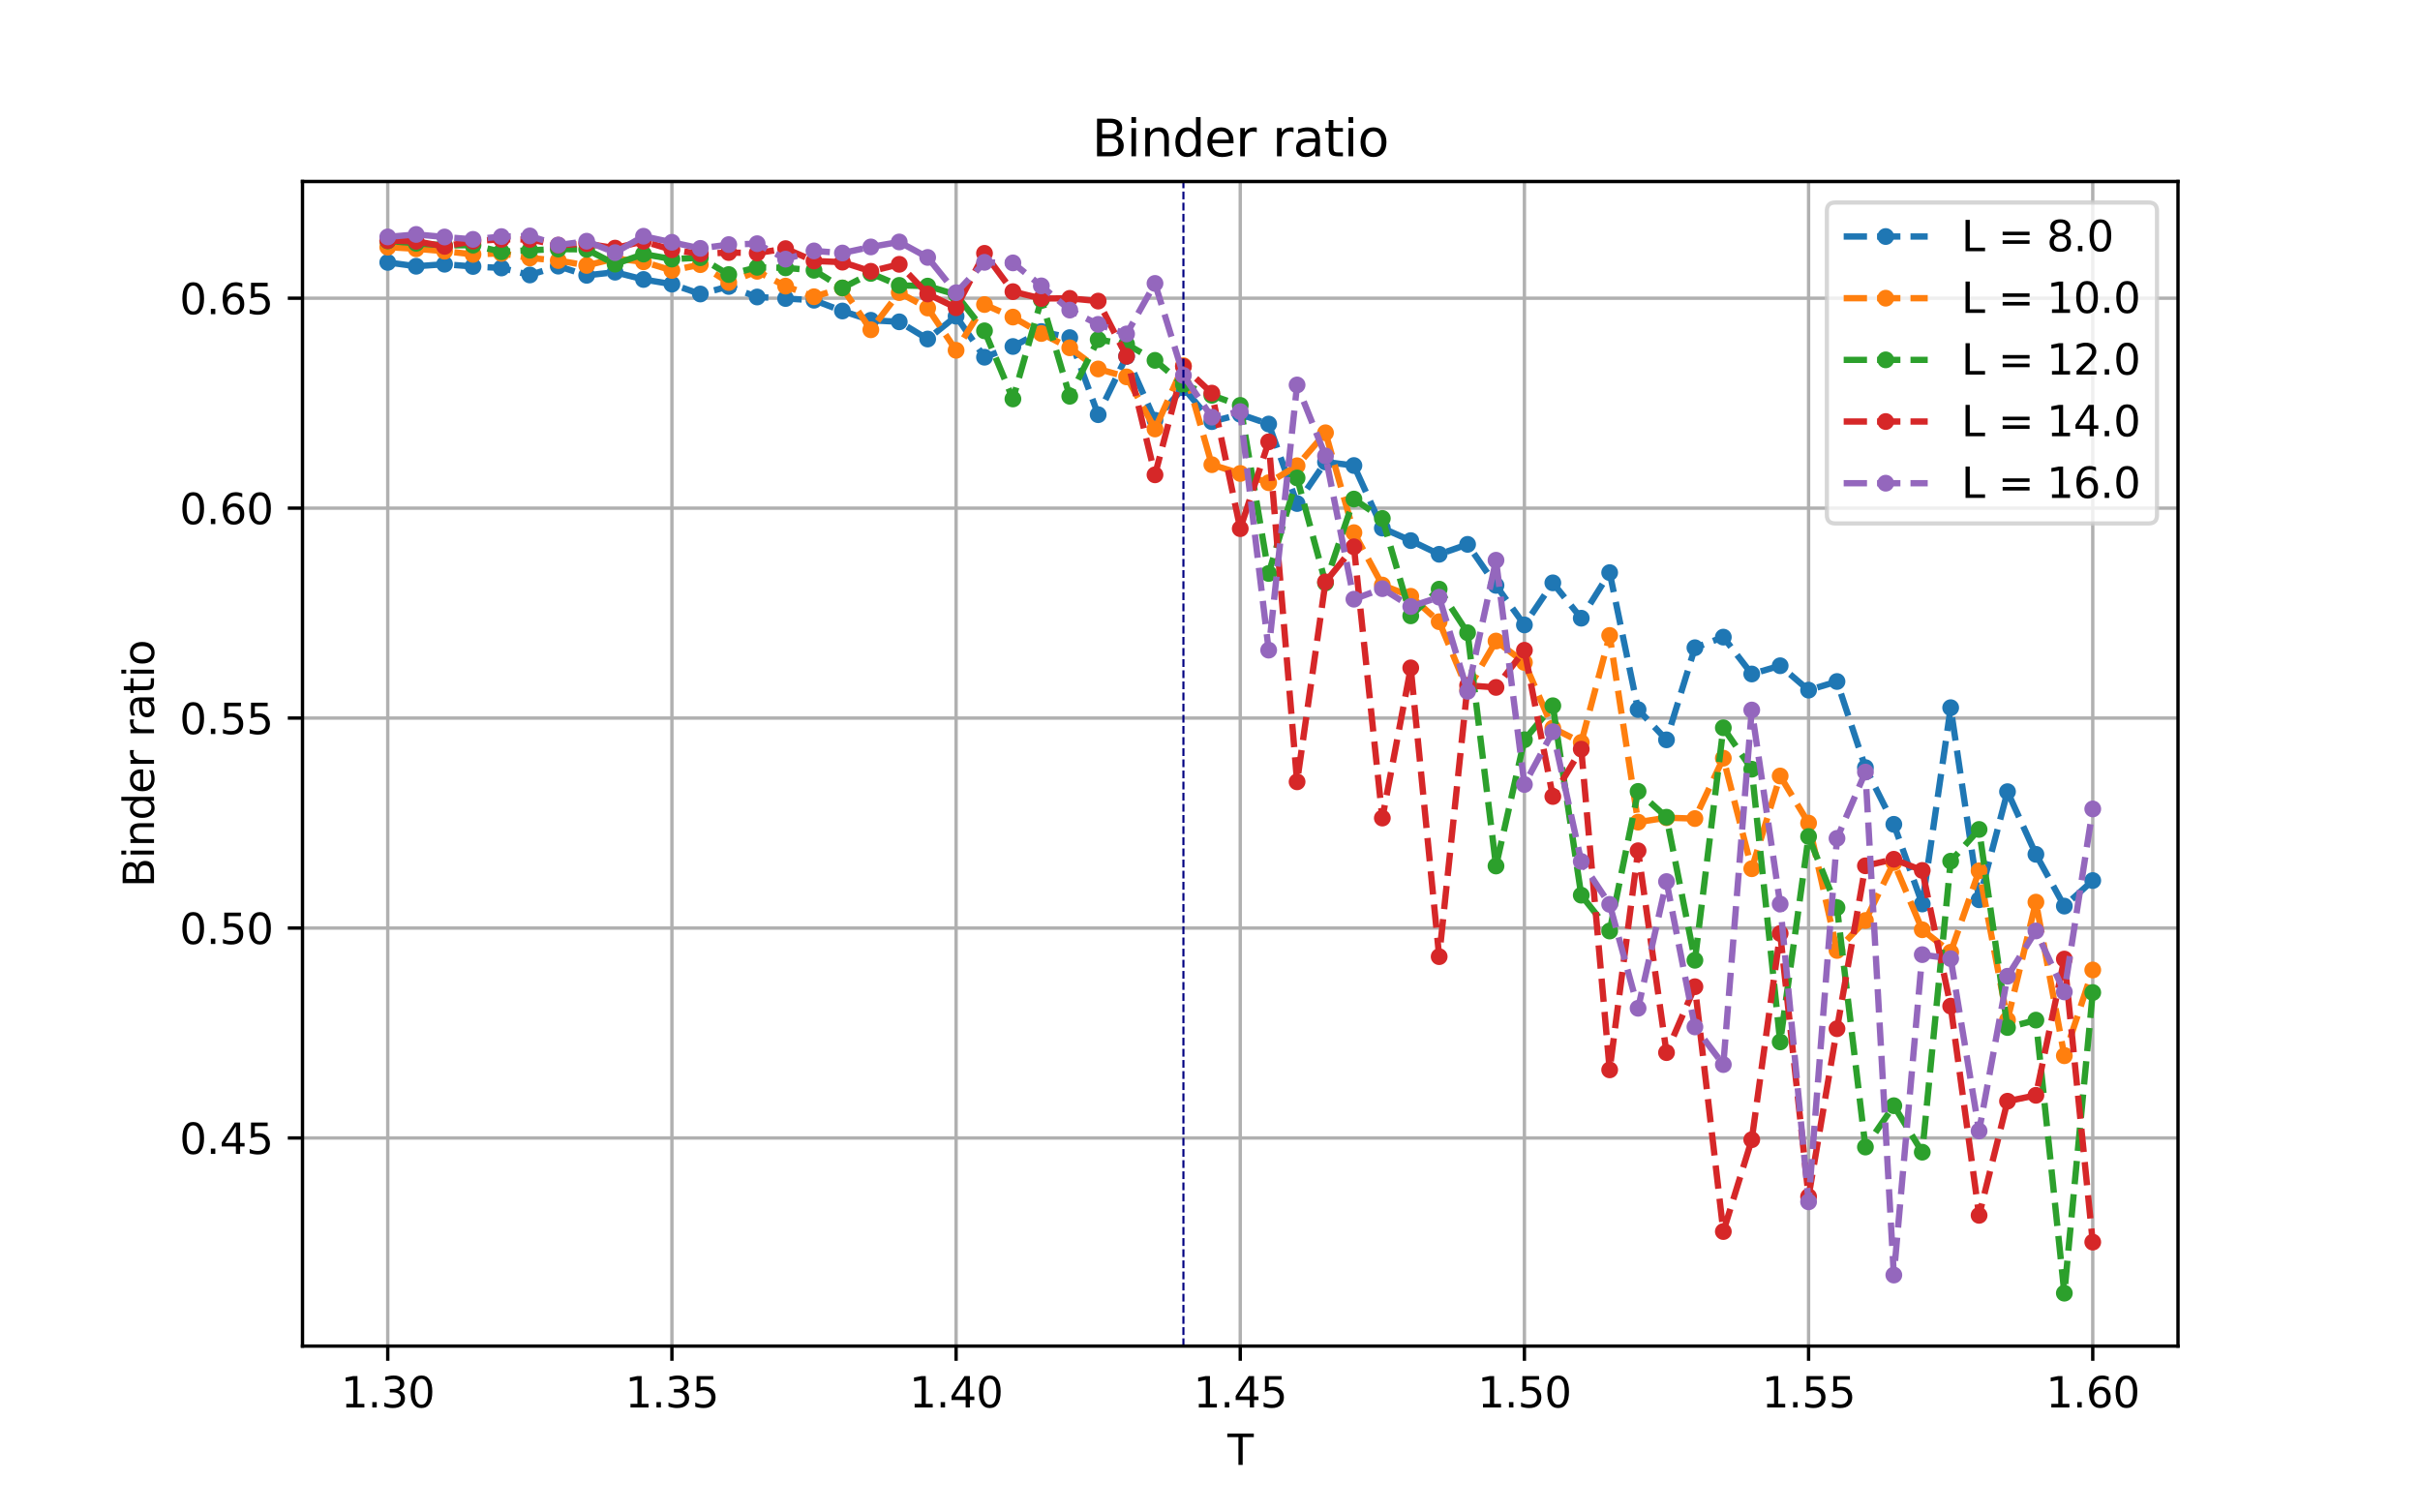 <?xml version="1.0" encoding="utf-8" standalone="no"?>
<!DOCTYPE svg PUBLIC "-//W3C//DTD SVG 1.1//EN"
  "http://www.w3.org/Graphics/SVG/1.1/DTD/svg11.dtd">
<svg height="360pt" version="1.1" viewBox="0 0 576 360" width="576pt" xmlns="http://www.w3.org/2000/svg" xmlns:xlink="http://www.w3.org/1999/xlink">
 <defs>
  <style type="text/css">*{stroke-linecap:butt;stroke-linejoin:round;}</style>
 </defs>
 <g id="figure_1">
  <g id="patch_1">
   <path d="M 0 360 
L 576 360 
L 576 0 
L 0 0 
z
" style="fill:#ffffff;"/>
  </g>
  <g id="axes_1">
   <g id="patch_2">
    <path d="M 72 320.4 
L 518.4 320.4 
L 518.4 43.2 
L 72 43.2 
z
" style="fill:#ffffff;"/>
   </g>
   <g id="matplotlib.axis_1">
    <g id="xtick_1">
     <g id="line2d_1">
      <path clip-path="url(#pfa2537ea62)" d="M 92.291 320.4 
L 92.291 43.2 
" style="fill:none;stroke:#b0b0b0;stroke-linecap:square;stroke-width:0.8;"/>
     </g>
     <g id="line2d_2">
      <defs>
       <path d="M 0 0 
L 0 3.5 
" id="mb01222d335" style="stroke:#000000;stroke-width:0.8;"/>
      </defs>
      <g>
       <use style="stroke:#000000;stroke-width:0.8;" x="92.291" xlink:href="#mb01222d335" y="320.4"/>
      </g>
     </g>
     <g id="text_1">
      <!-- 1.30 -->
      <g transform="translate(81.158 334.998)scale(0.1 -0.1)">
       <defs>
        <path d="M 794 531 
L 1825 531 
L 1825 4091 
L 703 3866 
L 703 4441 
L 1819 4666 
L 2450 4666 
L 2450 531 
L 3481 531 
L 3481 0 
L 794 0 
L 794 531 
z
" id="DejaVuSans-31" transform="scale(0.016)"/>
        <path d="M 684 794 
L 1344 794 
L 1344 0 
L 684 0 
L 684 794 
z
" id="DejaVuSans-2e" transform="scale(0.016)"/>
        <path d="M 2597 2516 
Q 3050 2419 3304 2112 
Q 3559 1806 3559 1356 
Q 3559 666 3084 287 
Q 2609 -91 1734 -91 
Q 1441 -91 1130 -33 
Q 819 25 488 141 
L 488 750 
Q 750 597 1062 519 
Q 1375 441 1716 441 
Q 2309 441 2620 675 
Q 2931 909 2931 1356 
Q 2931 1769 2642 2001 
Q 2353 2234 1838 2234 
L 1294 2234 
L 1294 2753 
L 1863 2753 
Q 2328 2753 2575 2939 
Q 2822 3125 2822 3475 
Q 2822 3834 2567 4026 
Q 2313 4219 1838 4219 
Q 1578 4219 1281 4162 
Q 984 4106 628 3988 
L 628 4550 
Q 988 4650 1302 4700 
Q 1616 4750 1894 4750 
Q 2613 4750 3031 4423 
Q 3450 4097 3450 3541 
Q 3450 3153 3228 2886 
Q 3006 2619 2597 2516 
z
" id="DejaVuSans-33" transform="scale(0.016)"/>
        <path d="M 2034 4250 
Q 1547 4250 1301 3770 
Q 1056 3291 1056 2328 
Q 1056 1369 1301 889 
Q 1547 409 2034 409 
Q 2525 409 2770 889 
Q 3016 1369 3016 2328 
Q 3016 3291 2770 3770 
Q 2525 4250 2034 4250 
z
M 2034 4750 
Q 2819 4750 3233 4129 
Q 3647 3509 3647 2328 
Q 3647 1150 3233 529 
Q 2819 -91 2034 -91 
Q 1250 -91 836 529 
Q 422 1150 422 2328 
Q 422 3509 836 4129 
Q 1250 4750 2034 4750 
z
" id="DejaVuSans-30" transform="scale(0.016)"/>
       </defs>
       <use xlink:href="#DejaVuSans-31"/>
       <use x="63.623" xlink:href="#DejaVuSans-2e"/>
       <use x="95.41" xlink:href="#DejaVuSans-33"/>
       <use x="159.033" xlink:href="#DejaVuSans-30"/>
      </g>
     </g>
    </g>
    <g id="xtick_2">
     <g id="line2d_3">
      <path clip-path="url(#pfa2537ea62)" d="M 159.927 320.4 
L 159.927 43.2 
" style="fill:none;stroke:#b0b0b0;stroke-linecap:square;stroke-width:0.8;"/>
     </g>
     <g id="line2d_4">
      <g>
       <use style="stroke:#000000;stroke-width:0.8;" x="159.927" xlink:href="#mb01222d335" y="320.4"/>
      </g>
     </g>
     <g id="text_2">
      <!-- 1.35 -->
      <g transform="translate(148.794 334.998)scale(0.1 -0.1)">
       <defs>
        <path d="M 691 4666 
L 3169 4666 
L 3169 4134 
L 1269 4134 
L 1269 2991 
Q 1406 3038 1543 3061 
Q 1681 3084 1819 3084 
Q 2600 3084 3056 2656 
Q 3513 2228 3513 1497 
Q 3513 744 3044 326 
Q 2575 -91 1722 -91 
Q 1428 -91 1123 -41 
Q 819 9 494 109 
L 494 744 
Q 775 591 1075 516 
Q 1375 441 1709 441 
Q 2250 441 2565 725 
Q 2881 1009 2881 1497 
Q 2881 1984 2565 2268 
Q 2250 2553 1709 2553 
Q 1456 2553 1204 2497 
Q 953 2441 691 2322 
L 691 4666 
z
" id="DejaVuSans-35" transform="scale(0.016)"/>
       </defs>
       <use xlink:href="#DejaVuSans-31"/>
       <use x="63.623" xlink:href="#DejaVuSans-2e"/>
       <use x="95.41" xlink:href="#DejaVuSans-33"/>
       <use x="159.033" xlink:href="#DejaVuSans-35"/>
      </g>
     </g>
    </g>
    <g id="xtick_3">
     <g id="line2d_5">
      <path clip-path="url(#pfa2537ea62)" d="M 227.564 320.4 
L 227.564 43.2 
" style="fill:none;stroke:#b0b0b0;stroke-linecap:square;stroke-width:0.8;"/>
     </g>
     <g id="line2d_6">
      <g>
       <use style="stroke:#000000;stroke-width:0.8;" x="227.564" xlink:href="#mb01222d335" y="320.4"/>
      </g>
     </g>
     <g id="text_3">
      <!-- 1.40 -->
      <g transform="translate(216.431 334.998)scale(0.1 -0.1)">
       <defs>
        <path d="M 2419 4116 
L 825 1625 
L 2419 1625 
L 2419 4116 
z
M 2253 4666 
L 3047 4666 
L 3047 1625 
L 3713 1625 
L 3713 1100 
L 3047 1100 
L 3047 0 
L 2419 0 
L 2419 1100 
L 313 1100 
L 313 1709 
L 2253 4666 
z
" id="DejaVuSans-34" transform="scale(0.016)"/>
       </defs>
       <use xlink:href="#DejaVuSans-31"/>
       <use x="63.623" xlink:href="#DejaVuSans-2e"/>
       <use x="95.41" xlink:href="#DejaVuSans-34"/>
       <use x="159.033" xlink:href="#DejaVuSans-30"/>
      </g>
     </g>
    </g>
    <g id="xtick_4">
     <g id="line2d_7">
      <path clip-path="url(#pfa2537ea62)" d="M 295.2 320.4 
L 295.2 43.2 
" style="fill:none;stroke:#b0b0b0;stroke-linecap:square;stroke-width:0.8;"/>
     </g>
     <g id="line2d_8">
      <g>
       <use style="stroke:#000000;stroke-width:0.8;" x="295.2" xlink:href="#mb01222d335" y="320.4"/>
      </g>
     </g>
     <g id="text_4">
      <!-- 1.45 -->
      <g transform="translate(284.067 334.998)scale(0.1 -0.1)">
       <use xlink:href="#DejaVuSans-31"/>
       <use x="63.623" xlink:href="#DejaVuSans-2e"/>
       <use x="95.41" xlink:href="#DejaVuSans-34"/>
       <use x="159.033" xlink:href="#DejaVuSans-35"/>
      </g>
     </g>
    </g>
    <g id="xtick_5">
     <g id="line2d_9">
      <path clip-path="url(#pfa2537ea62)" d="M 362.836 320.4 
L 362.836 43.2 
" style="fill:none;stroke:#b0b0b0;stroke-linecap:square;stroke-width:0.8;"/>
     </g>
     <g id="line2d_10">
      <g>
       <use style="stroke:#000000;stroke-width:0.8;" x="362.836" xlink:href="#mb01222d335" y="320.4"/>
      </g>
     </g>
     <g id="text_5">
      <!-- 1.50 -->
      <g transform="translate(351.704 334.998)scale(0.1 -0.1)">
       <use xlink:href="#DejaVuSans-31"/>
       <use x="63.623" xlink:href="#DejaVuSans-2e"/>
       <use x="95.41" xlink:href="#DejaVuSans-35"/>
       <use x="159.033" xlink:href="#DejaVuSans-30"/>
      </g>
     </g>
    </g>
    <g id="xtick_6">
     <g id="line2d_11">
      <path clip-path="url(#pfa2537ea62)" d="M 430.473 320.4 
L 430.473 43.2 
" style="fill:none;stroke:#b0b0b0;stroke-linecap:square;stroke-width:0.8;"/>
     </g>
     <g id="line2d_12">
      <g>
       <use style="stroke:#000000;stroke-width:0.8;" x="430.473" xlink:href="#mb01222d335" y="320.4"/>
      </g>
     </g>
     <g id="text_6">
      <!-- 1.55 -->
      <g transform="translate(419.34 334.998)scale(0.1 -0.1)">
       <use xlink:href="#DejaVuSans-31"/>
       <use x="63.623" xlink:href="#DejaVuSans-2e"/>
       <use x="95.41" xlink:href="#DejaVuSans-35"/>
       <use x="159.033" xlink:href="#DejaVuSans-35"/>
      </g>
     </g>
    </g>
    <g id="xtick_7">
     <g id="line2d_13">
      <path clip-path="url(#pfa2537ea62)" d="M 498.109 320.4 
L 498.109 43.2 
" style="fill:none;stroke:#b0b0b0;stroke-linecap:square;stroke-width:0.8;"/>
     </g>
     <g id="line2d_14">
      <g>
       <use style="stroke:#000000;stroke-width:0.8;" x="498.109" xlink:href="#mb01222d335" y="320.4"/>
      </g>
     </g>
     <g id="text_7">
      <!-- 1.60 -->
      <g transform="translate(486.976 334.998)scale(0.1 -0.1)">
       <defs>
        <path d="M 2113 2584 
Q 1688 2584 1439 2293 
Q 1191 2003 1191 1497 
Q 1191 994 1439 701 
Q 1688 409 2113 409 
Q 2538 409 2786 701 
Q 3034 994 3034 1497 
Q 3034 2003 2786 2293 
Q 2538 2584 2113 2584 
z
M 3366 4563 
L 3366 3988 
Q 3128 4100 2886 4159 
Q 2644 4219 2406 4219 
Q 1781 4219 1451 3797 
Q 1122 3375 1075 2522 
Q 1259 2794 1537 2939 
Q 1816 3084 2150 3084 
Q 2853 3084 3261 2657 
Q 3669 2231 3669 1497 
Q 3669 778 3244 343 
Q 2819 -91 2113 -91 
Q 1303 -91 875 529 
Q 447 1150 447 2328 
Q 447 3434 972 4092 
Q 1497 4750 2381 4750 
Q 2619 4750 2861 4703 
Q 3103 4656 3366 4563 
z
" id="DejaVuSans-36" transform="scale(0.016)"/>
       </defs>
       <use xlink:href="#DejaVuSans-31"/>
       <use x="63.623" xlink:href="#DejaVuSans-2e"/>
       <use x="95.41" xlink:href="#DejaVuSans-36"/>
       <use x="159.033" xlink:href="#DejaVuSans-30"/>
      </g>
     </g>
    </g>
    <g id="text_8">
     <!-- T -->
     <g transform="translate(292.146 348.677)scale(0.1 -0.1)">
      <defs>
       <path d="M -19 4666 
L 3928 4666 
L 3928 4134 
L 2272 4134 
L 2272 0 
L 1638 0 
L 1638 4134 
L -19 4134 
L -19 4666 
z
" id="DejaVuSans-54" transform="scale(0.016)"/>
      </defs>
      <use xlink:href="#DejaVuSans-54"/>
     </g>
    </g>
   </g>
   <g id="matplotlib.axis_2">
    <g id="ytick_1">
     <g id="line2d_15">
      <path clip-path="url(#pfa2537ea62)" d="M 72 270.854 
L 518.4 270.854 
" style="fill:none;stroke:#b0b0b0;stroke-linecap:square;stroke-width:0.8;"/>
     </g>
     <g id="line2d_16">
      <defs>
       <path d="M 0 0 
L -3.5 0 
" id="ma37db6f02f" style="stroke:#000000;stroke-width:0.8;"/>
      </defs>
      <g>
       <use style="stroke:#000000;stroke-width:0.8;" x="72" xlink:href="#ma37db6f02f" y="270.854"/>
      </g>
     </g>
     <g id="text_9">
      <!-- 0.45 -->
      <g transform="translate(42.734 274.653)scale(0.1 -0.1)">
       <use xlink:href="#DejaVuSans-30"/>
       <use x="63.623" xlink:href="#DejaVuSans-2e"/>
       <use x="95.41" xlink:href="#DejaVuSans-34"/>
       <use x="159.033" xlink:href="#DejaVuSans-35"/>
      </g>
     </g>
    </g>
    <g id="ytick_2">
     <g id="line2d_17">
      <path clip-path="url(#pfa2537ea62)" d="M 72 220.885 
L 518.4 220.885 
" style="fill:none;stroke:#b0b0b0;stroke-linecap:square;stroke-width:0.8;"/>
     </g>
     <g id="line2d_18">
      <g>
       <use style="stroke:#000000;stroke-width:0.8;" x="72" xlink:href="#ma37db6f02f" y="220.885"/>
      </g>
     </g>
     <g id="text_10">
      <!-- 0.50 -->
      <g transform="translate(42.734 224.684)scale(0.1 -0.1)">
       <use xlink:href="#DejaVuSans-30"/>
       <use x="63.623" xlink:href="#DejaVuSans-2e"/>
       <use x="95.41" xlink:href="#DejaVuSans-35"/>
       <use x="159.033" xlink:href="#DejaVuSans-30"/>
      </g>
     </g>
    </g>
    <g id="ytick_3">
     <g id="line2d_19">
      <path clip-path="url(#pfa2537ea62)" d="M 72 170.916 
L 518.4 170.916 
" style="fill:none;stroke:#b0b0b0;stroke-linecap:square;stroke-width:0.8;"/>
     </g>
     <g id="line2d_20">
      <g>
       <use style="stroke:#000000;stroke-width:0.8;" x="72" xlink:href="#ma37db6f02f" y="170.916"/>
      </g>
     </g>
     <g id="text_11">
      <!-- 0.55 -->
      <g transform="translate(42.734 174.715)scale(0.1 -0.1)">
       <use xlink:href="#DejaVuSans-30"/>
       <use x="63.623" xlink:href="#DejaVuSans-2e"/>
       <use x="95.41" xlink:href="#DejaVuSans-35"/>
       <use x="159.033" xlink:href="#DejaVuSans-35"/>
      </g>
     </g>
    </g>
    <g id="ytick_4">
     <g id="line2d_21">
      <path clip-path="url(#pfa2537ea62)" d="M 72 120.946 
L 518.4 120.946 
" style="fill:none;stroke:#b0b0b0;stroke-linecap:square;stroke-width:0.8;"/>
     </g>
     <g id="line2d_22">
      <g>
       <use style="stroke:#000000;stroke-width:0.8;" x="72" xlink:href="#ma37db6f02f" y="120.946"/>
      </g>
     </g>
     <g id="text_12">
      <!-- 0.60 -->
      <g transform="translate(42.734 124.746)scale(0.1 -0.1)">
       <use xlink:href="#DejaVuSans-30"/>
       <use x="63.623" xlink:href="#DejaVuSans-2e"/>
       <use x="95.41" xlink:href="#DejaVuSans-36"/>
       <use x="159.033" xlink:href="#DejaVuSans-30"/>
      </g>
     </g>
    </g>
    <g id="ytick_5">
     <g id="line2d_23">
      <path clip-path="url(#pfa2537ea62)" d="M 72 70.977 
L 518.4 70.977 
" style="fill:none;stroke:#b0b0b0;stroke-linecap:square;stroke-width:0.8;"/>
     </g>
     <g id="line2d_24">
      <g>
       <use style="stroke:#000000;stroke-width:0.8;" x="72" xlink:href="#ma37db6f02f" y="70.977"/>
      </g>
     </g>
     <g id="text_13">
      <!-- 0.65 -->
      <g transform="translate(42.734 74.776)scale(0.1 -0.1)">
       <use xlink:href="#DejaVuSans-30"/>
       <use x="63.623" xlink:href="#DejaVuSans-2e"/>
       <use x="95.41" xlink:href="#DejaVuSans-36"/>
       <use x="159.033" xlink:href="#DejaVuSans-35"/>
      </g>
     </g>
    </g>
    <g id="text_14">
     <!-- Binder ratio -->
     <g transform="translate(36.655 211.212)rotate(-90)scale(0.1 -0.1)">
      <defs>
       <path d="M 1259 2228 
L 1259 519 
L 2272 519 
Q 2781 519 3026 730 
Q 3272 941 3272 1375 
Q 3272 1813 3026 2020 
Q 2781 2228 2272 2228 
L 1259 2228 
z
M 1259 4147 
L 1259 2741 
L 2194 2741 
Q 2656 2741 2882 2914 
Q 3109 3088 3109 3444 
Q 3109 3797 2882 3972 
Q 2656 4147 2194 4147 
L 1259 4147 
z
M 628 4666 
L 2241 4666 
Q 2963 4666 3353 4366 
Q 3744 4066 3744 3513 
Q 3744 3084 3544 2831 
Q 3344 2578 2956 2516 
Q 3422 2416 3680 2098 
Q 3938 1781 3938 1306 
Q 3938 681 3513 340 
Q 3088 0 2303 0 
L 628 0 
L 628 4666 
z
" id="DejaVuSans-42" transform="scale(0.016)"/>
       <path d="M 603 3500 
L 1178 3500 
L 1178 0 
L 603 0 
L 603 3500 
z
M 603 4863 
L 1178 4863 
L 1178 4134 
L 603 4134 
L 603 4863 
z
" id="DejaVuSans-69" transform="scale(0.016)"/>
       <path d="M 3513 2113 
L 3513 0 
L 2938 0 
L 2938 2094 
Q 2938 2591 2744 2837 
Q 2550 3084 2163 3084 
Q 1697 3084 1428 2787 
Q 1159 2491 1159 1978 
L 1159 0 
L 581 0 
L 581 3500 
L 1159 3500 
L 1159 2956 
Q 1366 3272 1645 3428 
Q 1925 3584 2291 3584 
Q 2894 3584 3203 3211 
Q 3513 2838 3513 2113 
z
" id="DejaVuSans-6e" transform="scale(0.016)"/>
       <path d="M 2906 2969 
L 2906 4863 
L 3481 4863 
L 3481 0 
L 2906 0 
L 2906 525 
Q 2725 213 2448 61 
Q 2172 -91 1784 -91 
Q 1150 -91 751 415 
Q 353 922 353 1747 
Q 353 2572 751 3078 
Q 1150 3584 1784 3584 
Q 2172 3584 2448 3432 
Q 2725 3281 2906 2969 
z
M 947 1747 
Q 947 1113 1208 752 
Q 1469 391 1925 391 
Q 2381 391 2643 752 
Q 2906 1113 2906 1747 
Q 2906 2381 2643 2742 
Q 2381 3103 1925 3103 
Q 1469 3103 1208 2742 
Q 947 2381 947 1747 
z
" id="DejaVuSans-64" transform="scale(0.016)"/>
       <path d="M 3597 1894 
L 3597 1613 
L 953 1613 
Q 991 1019 1311 708 
Q 1631 397 2203 397 
Q 2534 397 2845 478 
Q 3156 559 3463 722 
L 3463 178 
Q 3153 47 2828 -22 
Q 2503 -91 2169 -91 
Q 1331 -91 842 396 
Q 353 884 353 1716 
Q 353 2575 817 3079 
Q 1281 3584 2069 3584 
Q 2775 3584 3186 3129 
Q 3597 2675 3597 1894 
z
M 3022 2063 
Q 3016 2534 2758 2815 
Q 2500 3097 2075 3097 
Q 1594 3097 1305 2825 
Q 1016 2553 972 2059 
L 3022 2063 
z
" id="DejaVuSans-65" transform="scale(0.016)"/>
       <path d="M 2631 2963 
Q 2534 3019 2420 3045 
Q 2306 3072 2169 3072 
Q 1681 3072 1420 2755 
Q 1159 2438 1159 1844 
L 1159 0 
L 581 0 
L 581 3500 
L 1159 3500 
L 1159 2956 
Q 1341 3275 1631 3429 
Q 1922 3584 2338 3584 
Q 2397 3584 2469 3576 
Q 2541 3569 2628 3553 
L 2631 2963 
z
" id="DejaVuSans-72" transform="scale(0.016)"/>
       <path id="DejaVuSans-20" transform="scale(0.016)"/>
       <path d="M 2194 1759 
Q 1497 1759 1228 1600 
Q 959 1441 959 1056 
Q 959 750 1161 570 
Q 1363 391 1709 391 
Q 2188 391 2477 730 
Q 2766 1069 2766 1631 
L 2766 1759 
L 2194 1759 
z
M 3341 1997 
L 3341 0 
L 2766 0 
L 2766 531 
Q 2569 213 2275 61 
Q 1981 -91 1556 -91 
Q 1019 -91 701 211 
Q 384 513 384 1019 
Q 384 1609 779 1909 
Q 1175 2209 1959 2209 
L 2766 2209 
L 2766 2266 
Q 2766 2663 2505 2880 
Q 2244 3097 1772 3097 
Q 1472 3097 1187 3025 
Q 903 2953 641 2809 
L 641 3341 
Q 956 3463 1253 3523 
Q 1550 3584 1831 3584 
Q 2591 3584 2966 3190 
Q 3341 2797 3341 1997 
z
" id="DejaVuSans-61" transform="scale(0.016)"/>
       <path d="M 1172 4494 
L 1172 3500 
L 2356 3500 
L 2356 3053 
L 1172 3053 
L 1172 1153 
Q 1172 725 1289 603 
Q 1406 481 1766 481 
L 2356 481 
L 2356 0 
L 1766 0 
Q 1100 0 847 248 
Q 594 497 594 1153 
L 594 3053 
L 172 3053 
L 172 3500 
L 594 3500 
L 594 4494 
L 1172 4494 
z
" id="DejaVuSans-74" transform="scale(0.016)"/>
       <path d="M 1959 3097 
Q 1497 3097 1228 2736 
Q 959 2375 959 1747 
Q 959 1119 1226 758 
Q 1494 397 1959 397 
Q 2419 397 2687 759 
Q 2956 1122 2956 1747 
Q 2956 2369 2687 2733 
Q 2419 3097 1959 3097 
z
M 1959 3584 
Q 2709 3584 3137 3096 
Q 3566 2609 3566 1747 
Q 3566 888 3137 398 
Q 2709 -91 1959 -91 
Q 1206 -91 779 398 
Q 353 888 353 1747 
Q 353 2609 779 3096 
Q 1206 3584 1959 3584 
z
" id="DejaVuSans-6f" transform="scale(0.016)"/>
      </defs>
      <use xlink:href="#DejaVuSans-42"/>
      <use x="68.604" xlink:href="#DejaVuSans-69"/>
      <use x="96.387" xlink:href="#DejaVuSans-6e"/>
      <use x="159.766" xlink:href="#DejaVuSans-64"/>
      <use x="223.242" xlink:href="#DejaVuSans-65"/>
      <use x="284.766" xlink:href="#DejaVuSans-72"/>
      <use x="325.879" xlink:href="#DejaVuSans-20"/>
      <use x="357.666" xlink:href="#DejaVuSans-72"/>
      <use x="398.779" xlink:href="#DejaVuSans-61"/>
      <use x="460.059" xlink:href="#DejaVuSans-74"/>
      <use x="499.268" xlink:href="#DejaVuSans-69"/>
      <use x="527.051" xlink:href="#DejaVuSans-6f"/>
     </g>
    </g>
   </g>
   <g id="line2d_25">
    <path clip-path="url(#pfa2537ea62)" d="M 92.291 62.457 
L 99.055 63.373 
L 105.818 62.893 
L 112.582 63.427 
L 119.345 63.786 
L 126.109 65.45 
L 132.873 63.348 
L 139.636 65.534 
L 146.4 64.789 
L 153.164 66.52 
L 159.927 67.633 
L 166.691 69.977 
L 173.455 68.183 
L 180.218 70.69 
L 186.982 71.051 
L 193.745 71.459 
L 200.509 74.024 
L 207.273 76.233 
L 214.036 76.599 
L 220.8 80.694 
L 227.564 75.263 
L 234.327 85.027 
L 241.091 82.472 
L 247.855 78.908 
L 254.618 80.36 
L 261.382 98.703 
L 268.145 84.783 
L 274.909 100.027 
L 281.673 92.304 
L 288.436 100.358 
L 295.2 98.606 
L 301.964 100.927 
L 308.727 119.851 
L 315.491 109.964 
L 322.255 110.805 
L 329.018 125.698 
L 335.782 128.678 
L 342.545 131.931 
L 349.309 129.569 
L 356.073 139.331 
L 362.836 148.744 
L 369.6 138.731 
L 376.364 147.144 
L 383.127 136.293 
L 389.891 168.89 
L 396.655 176.096 
L 403.418 154.171 
L 410.182 151.649 
L 416.945 160.424 
L 423.709 158.459 
L 430.473 164.266 
L 437.236 162.21 
L 444 182.707 
L 450.764 196.207 
L 457.527 215.17 
L 464.291 168.443 
L 471.055 214.16 
L 477.818 188.43 
L 484.582 203.35 
L 491.345 215.671 
L 498.109 209.589 
" style="fill:none;stroke:#1f77b4;stroke-dasharray:5.55,2.4;stroke-dashoffset:0;stroke-width:1.5;"/>
    <defs>
     <path d="M 0 1.5 
C 0.398 1.5 0.779 1.342 1.061 1.061 
C 1.342 0.779 1.5 0.398 1.5 0 
C 1.5 -0.398 1.342 -0.779 1.061 -1.061 
C 0.779 -1.342 0.398 -1.5 0 -1.5 
C -0.398 -1.5 -0.779 -1.342 -1.061 -1.061 
C -1.342 -0.779 -1.5 -0.398 -1.5 0 
C -1.5 0.398 -1.342 0.779 -1.061 1.061 
C -0.779 1.342 -0.398 1.5 0 1.5 
z
" id="mf35b0487ee" style="stroke:#1f77b4;"/>
    </defs>
    <g clip-path="url(#pfa2537ea62)">
     <use style="fill:#1f77b4;stroke:#1f77b4;" x="92.291" xlink:href="#mf35b0487ee" y="62.457"/>
     <use style="fill:#1f77b4;stroke:#1f77b4;" x="99.055" xlink:href="#mf35b0487ee" y="63.373"/>
     <use style="fill:#1f77b4;stroke:#1f77b4;" x="105.818" xlink:href="#mf35b0487ee" y="62.893"/>
     <use style="fill:#1f77b4;stroke:#1f77b4;" x="112.582" xlink:href="#mf35b0487ee" y="63.427"/>
     <use style="fill:#1f77b4;stroke:#1f77b4;" x="119.345" xlink:href="#mf35b0487ee" y="63.786"/>
     <use style="fill:#1f77b4;stroke:#1f77b4;" x="126.109" xlink:href="#mf35b0487ee" y="65.45"/>
     <use style="fill:#1f77b4;stroke:#1f77b4;" x="132.873" xlink:href="#mf35b0487ee" y="63.348"/>
     <use style="fill:#1f77b4;stroke:#1f77b4;" x="139.636" xlink:href="#mf35b0487ee" y="65.534"/>
     <use style="fill:#1f77b4;stroke:#1f77b4;" x="146.4" xlink:href="#mf35b0487ee" y="64.789"/>
     <use style="fill:#1f77b4;stroke:#1f77b4;" x="153.164" xlink:href="#mf35b0487ee" y="66.52"/>
     <use style="fill:#1f77b4;stroke:#1f77b4;" x="159.927" xlink:href="#mf35b0487ee" y="67.633"/>
     <use style="fill:#1f77b4;stroke:#1f77b4;" x="166.691" xlink:href="#mf35b0487ee" y="69.977"/>
     <use style="fill:#1f77b4;stroke:#1f77b4;" x="173.455" xlink:href="#mf35b0487ee" y="68.183"/>
     <use style="fill:#1f77b4;stroke:#1f77b4;" x="180.218" xlink:href="#mf35b0487ee" y="70.69"/>
     <use style="fill:#1f77b4;stroke:#1f77b4;" x="186.982" xlink:href="#mf35b0487ee" y="71.051"/>
     <use style="fill:#1f77b4;stroke:#1f77b4;" x="193.745" xlink:href="#mf35b0487ee" y="71.459"/>
     <use style="fill:#1f77b4;stroke:#1f77b4;" x="200.509" xlink:href="#mf35b0487ee" y="74.024"/>
     <use style="fill:#1f77b4;stroke:#1f77b4;" x="207.273" xlink:href="#mf35b0487ee" y="76.233"/>
     <use style="fill:#1f77b4;stroke:#1f77b4;" x="214.036" xlink:href="#mf35b0487ee" y="76.599"/>
     <use style="fill:#1f77b4;stroke:#1f77b4;" x="220.8" xlink:href="#mf35b0487ee" y="80.694"/>
     <use style="fill:#1f77b4;stroke:#1f77b4;" x="227.564" xlink:href="#mf35b0487ee" y="75.263"/>
     <use style="fill:#1f77b4;stroke:#1f77b4;" x="234.327" xlink:href="#mf35b0487ee" y="85.027"/>
     <use style="fill:#1f77b4;stroke:#1f77b4;" x="241.091" xlink:href="#mf35b0487ee" y="82.472"/>
     <use style="fill:#1f77b4;stroke:#1f77b4;" x="247.855" xlink:href="#mf35b0487ee" y="78.908"/>
     <use style="fill:#1f77b4;stroke:#1f77b4;" x="254.618" xlink:href="#mf35b0487ee" y="80.36"/>
     <use style="fill:#1f77b4;stroke:#1f77b4;" x="261.382" xlink:href="#mf35b0487ee" y="98.703"/>
     <use style="fill:#1f77b4;stroke:#1f77b4;" x="268.145" xlink:href="#mf35b0487ee" y="84.783"/>
     <use style="fill:#1f77b4;stroke:#1f77b4;" x="274.909" xlink:href="#mf35b0487ee" y="100.027"/>
     <use style="fill:#1f77b4;stroke:#1f77b4;" x="281.673" xlink:href="#mf35b0487ee" y="92.304"/>
     <use style="fill:#1f77b4;stroke:#1f77b4;" x="288.436" xlink:href="#mf35b0487ee" y="100.358"/>
     <use style="fill:#1f77b4;stroke:#1f77b4;" x="295.2" xlink:href="#mf35b0487ee" y="98.606"/>
     <use style="fill:#1f77b4;stroke:#1f77b4;" x="301.964" xlink:href="#mf35b0487ee" y="100.927"/>
     <use style="fill:#1f77b4;stroke:#1f77b4;" x="308.727" xlink:href="#mf35b0487ee" y="119.851"/>
     <use style="fill:#1f77b4;stroke:#1f77b4;" x="315.491" xlink:href="#mf35b0487ee" y="109.964"/>
     <use style="fill:#1f77b4;stroke:#1f77b4;" x="322.255" xlink:href="#mf35b0487ee" y="110.805"/>
     <use style="fill:#1f77b4;stroke:#1f77b4;" x="329.018" xlink:href="#mf35b0487ee" y="125.698"/>
     <use style="fill:#1f77b4;stroke:#1f77b4;" x="335.782" xlink:href="#mf35b0487ee" y="128.678"/>
     <use style="fill:#1f77b4;stroke:#1f77b4;" x="342.545" xlink:href="#mf35b0487ee" y="131.931"/>
     <use style="fill:#1f77b4;stroke:#1f77b4;" x="349.309" xlink:href="#mf35b0487ee" y="129.569"/>
     <use style="fill:#1f77b4;stroke:#1f77b4;" x="356.073" xlink:href="#mf35b0487ee" y="139.331"/>
     <use style="fill:#1f77b4;stroke:#1f77b4;" x="362.836" xlink:href="#mf35b0487ee" y="148.744"/>
     <use style="fill:#1f77b4;stroke:#1f77b4;" x="369.6" xlink:href="#mf35b0487ee" y="138.731"/>
     <use style="fill:#1f77b4;stroke:#1f77b4;" x="376.364" xlink:href="#mf35b0487ee" y="147.144"/>
     <use style="fill:#1f77b4;stroke:#1f77b4;" x="383.127" xlink:href="#mf35b0487ee" y="136.293"/>
     <use style="fill:#1f77b4;stroke:#1f77b4;" x="389.891" xlink:href="#mf35b0487ee" y="168.89"/>
     <use style="fill:#1f77b4;stroke:#1f77b4;" x="396.655" xlink:href="#mf35b0487ee" y="176.096"/>
     <use style="fill:#1f77b4;stroke:#1f77b4;" x="403.418" xlink:href="#mf35b0487ee" y="154.171"/>
     <use style="fill:#1f77b4;stroke:#1f77b4;" x="410.182" xlink:href="#mf35b0487ee" y="151.649"/>
     <use style="fill:#1f77b4;stroke:#1f77b4;" x="416.945" xlink:href="#mf35b0487ee" y="160.424"/>
     <use style="fill:#1f77b4;stroke:#1f77b4;" x="423.709" xlink:href="#mf35b0487ee" y="158.459"/>
     <use style="fill:#1f77b4;stroke:#1f77b4;" x="430.473" xlink:href="#mf35b0487ee" y="164.266"/>
     <use style="fill:#1f77b4;stroke:#1f77b4;" x="437.236" xlink:href="#mf35b0487ee" y="162.21"/>
     <use style="fill:#1f77b4;stroke:#1f77b4;" x="444" xlink:href="#mf35b0487ee" y="182.707"/>
     <use style="fill:#1f77b4;stroke:#1f77b4;" x="450.764" xlink:href="#mf35b0487ee" y="196.207"/>
     <use style="fill:#1f77b4;stroke:#1f77b4;" x="457.527" xlink:href="#mf35b0487ee" y="215.17"/>
     <use style="fill:#1f77b4;stroke:#1f77b4;" x="464.291" xlink:href="#mf35b0487ee" y="168.443"/>
     <use style="fill:#1f77b4;stroke:#1f77b4;" x="471.055" xlink:href="#mf35b0487ee" y="214.16"/>
     <use style="fill:#1f77b4;stroke:#1f77b4;" x="477.818" xlink:href="#mf35b0487ee" y="188.43"/>
     <use style="fill:#1f77b4;stroke:#1f77b4;" x="484.582" xlink:href="#mf35b0487ee" y="203.35"/>
     <use style="fill:#1f77b4;stroke:#1f77b4;" x="491.345" xlink:href="#mf35b0487ee" y="215.671"/>
     <use style="fill:#1f77b4;stroke:#1f77b4;" x="498.109" xlink:href="#mf35b0487ee" y="209.589"/>
    </g>
   </g>
   <g id="line2d_26">
    <path clip-path="url(#pfa2537ea62)" d="M 92.291 58.829 
L 99.055 59.217 
L 105.818 59.784 
L 112.582 60.541 
L 119.345 60.308 
L 126.109 61.408 
L 132.873 62.011 
L 139.636 63.17 
L 146.4 61.538 
L 153.164 62.315 
L 159.927 64.366 
L 166.691 62.99 
L 173.455 67.244 
L 180.218 64.576 
L 186.982 68.102 
L 193.745 70.631 
L 200.509 68.563 
L 207.273 78.496 
L 214.036 69.645 
L 220.8 73.314 
L 227.564 83.38 
L 234.327 72.483 
L 241.091 75.473 
L 247.855 79.379 
L 254.618 82.783 
L 261.382 87.821 
L 268.145 89.704 
L 274.909 102.105 
L 281.673 87.044 
L 288.436 110.603 
L 295.2 112.694 
L 301.964 114.896 
L 308.727 110.859 
L 315.491 103.009 
L 322.255 126.784 
L 329.018 139.25 
L 335.782 141.922 
L 342.545 147.979 
L 349.309 164.2 
L 356.073 152.578 
L 362.836 157.682 
L 369.6 173.306 
L 376.364 176.705 
L 383.127 151.251 
L 389.891 195.685 
L 396.655 194.635 
L 403.418 194.836 
L 410.182 180.463 
L 416.945 206.776 
L 423.709 184.701 
L 430.473 195.916 
L 437.236 226.231 
L 444 219.094 
L 450.764 205.293 
L 457.527 221.301 
L 464.291 226.645 
L 471.055 207.272 
L 477.818 242.772 
L 484.582 214.726 
L 491.345 251.289 
L 498.109 230.875 
" style="fill:none;stroke:#ff7f0e;stroke-dasharray:5.55,2.4;stroke-dashoffset:0;stroke-width:1.5;"/>
    <defs>
     <path d="M 0 1.5 
C 0.398 1.5 0.779 1.342 1.061 1.061 
C 1.342 0.779 1.5 0.398 1.5 0 
C 1.5 -0.398 1.342 -0.779 1.061 -1.061 
C 0.779 -1.342 0.398 -1.5 0 -1.5 
C -0.398 -1.5 -0.779 -1.342 -1.061 -1.061 
C -1.342 -0.779 -1.5 -0.398 -1.5 0 
C -1.5 0.398 -1.342 0.779 -1.061 1.061 
C -0.779 1.342 -0.398 1.5 0 1.5 
z
" id="m97a4e2a90b" style="stroke:#ff7f0e;"/>
    </defs>
    <g clip-path="url(#pfa2537ea62)">
     <use style="fill:#ff7f0e;stroke:#ff7f0e;" x="92.291" xlink:href="#m97a4e2a90b" y="58.829"/>
     <use style="fill:#ff7f0e;stroke:#ff7f0e;" x="99.055" xlink:href="#m97a4e2a90b" y="59.217"/>
     <use style="fill:#ff7f0e;stroke:#ff7f0e;" x="105.818" xlink:href="#m97a4e2a90b" y="59.784"/>
     <use style="fill:#ff7f0e;stroke:#ff7f0e;" x="112.582" xlink:href="#m97a4e2a90b" y="60.541"/>
     <use style="fill:#ff7f0e;stroke:#ff7f0e;" x="119.345" xlink:href="#m97a4e2a90b" y="60.308"/>
     <use style="fill:#ff7f0e;stroke:#ff7f0e;" x="126.109" xlink:href="#m97a4e2a90b" y="61.408"/>
     <use style="fill:#ff7f0e;stroke:#ff7f0e;" x="132.873" xlink:href="#m97a4e2a90b" y="62.011"/>
     <use style="fill:#ff7f0e;stroke:#ff7f0e;" x="139.636" xlink:href="#m97a4e2a90b" y="63.17"/>
     <use style="fill:#ff7f0e;stroke:#ff7f0e;" x="146.4" xlink:href="#m97a4e2a90b" y="61.538"/>
     <use style="fill:#ff7f0e;stroke:#ff7f0e;" x="153.164" xlink:href="#m97a4e2a90b" y="62.315"/>
     <use style="fill:#ff7f0e;stroke:#ff7f0e;" x="159.927" xlink:href="#m97a4e2a90b" y="64.366"/>
     <use style="fill:#ff7f0e;stroke:#ff7f0e;" x="166.691" xlink:href="#m97a4e2a90b" y="62.99"/>
     <use style="fill:#ff7f0e;stroke:#ff7f0e;" x="173.455" xlink:href="#m97a4e2a90b" y="67.244"/>
     <use style="fill:#ff7f0e;stroke:#ff7f0e;" x="180.218" xlink:href="#m97a4e2a90b" y="64.576"/>
     <use style="fill:#ff7f0e;stroke:#ff7f0e;" x="186.982" xlink:href="#m97a4e2a90b" y="68.102"/>
     <use style="fill:#ff7f0e;stroke:#ff7f0e;" x="193.745" xlink:href="#m97a4e2a90b" y="70.631"/>
     <use style="fill:#ff7f0e;stroke:#ff7f0e;" x="200.509" xlink:href="#m97a4e2a90b" y="68.563"/>
     <use style="fill:#ff7f0e;stroke:#ff7f0e;" x="207.273" xlink:href="#m97a4e2a90b" y="78.496"/>
     <use style="fill:#ff7f0e;stroke:#ff7f0e;" x="214.036" xlink:href="#m97a4e2a90b" y="69.645"/>
     <use style="fill:#ff7f0e;stroke:#ff7f0e;" x="220.8" xlink:href="#m97a4e2a90b" y="73.314"/>
     <use style="fill:#ff7f0e;stroke:#ff7f0e;" x="227.564" xlink:href="#m97a4e2a90b" y="83.38"/>
     <use style="fill:#ff7f0e;stroke:#ff7f0e;" x="234.327" xlink:href="#m97a4e2a90b" y="72.483"/>
     <use style="fill:#ff7f0e;stroke:#ff7f0e;" x="241.091" xlink:href="#m97a4e2a90b" y="75.473"/>
     <use style="fill:#ff7f0e;stroke:#ff7f0e;" x="247.855" xlink:href="#m97a4e2a90b" y="79.379"/>
     <use style="fill:#ff7f0e;stroke:#ff7f0e;" x="254.618" xlink:href="#m97a4e2a90b" y="82.783"/>
     <use style="fill:#ff7f0e;stroke:#ff7f0e;" x="261.382" xlink:href="#m97a4e2a90b" y="87.821"/>
     <use style="fill:#ff7f0e;stroke:#ff7f0e;" x="268.145" xlink:href="#m97a4e2a90b" y="89.704"/>
     <use style="fill:#ff7f0e;stroke:#ff7f0e;" x="274.909" xlink:href="#m97a4e2a90b" y="102.105"/>
     <use style="fill:#ff7f0e;stroke:#ff7f0e;" x="281.673" xlink:href="#m97a4e2a90b" y="87.044"/>
     <use style="fill:#ff7f0e;stroke:#ff7f0e;" x="288.436" xlink:href="#m97a4e2a90b" y="110.603"/>
     <use style="fill:#ff7f0e;stroke:#ff7f0e;" x="295.2" xlink:href="#m97a4e2a90b" y="112.694"/>
     <use style="fill:#ff7f0e;stroke:#ff7f0e;" x="301.964" xlink:href="#m97a4e2a90b" y="114.896"/>
     <use style="fill:#ff7f0e;stroke:#ff7f0e;" x="308.727" xlink:href="#m97a4e2a90b" y="110.859"/>
     <use style="fill:#ff7f0e;stroke:#ff7f0e;" x="315.491" xlink:href="#m97a4e2a90b" y="103.009"/>
     <use style="fill:#ff7f0e;stroke:#ff7f0e;" x="322.255" xlink:href="#m97a4e2a90b" y="126.784"/>
     <use style="fill:#ff7f0e;stroke:#ff7f0e;" x="329.018" xlink:href="#m97a4e2a90b" y="139.25"/>
     <use style="fill:#ff7f0e;stroke:#ff7f0e;" x="335.782" xlink:href="#m97a4e2a90b" y="141.922"/>
     <use style="fill:#ff7f0e;stroke:#ff7f0e;" x="342.545" xlink:href="#m97a4e2a90b" y="147.979"/>
     <use style="fill:#ff7f0e;stroke:#ff7f0e;" x="349.309" xlink:href="#m97a4e2a90b" y="164.2"/>
     <use style="fill:#ff7f0e;stroke:#ff7f0e;" x="356.073" xlink:href="#m97a4e2a90b" y="152.578"/>
     <use style="fill:#ff7f0e;stroke:#ff7f0e;" x="362.836" xlink:href="#m97a4e2a90b" y="157.682"/>
     <use style="fill:#ff7f0e;stroke:#ff7f0e;" x="369.6" xlink:href="#m97a4e2a90b" y="173.306"/>
     <use style="fill:#ff7f0e;stroke:#ff7f0e;" x="376.364" xlink:href="#m97a4e2a90b" y="176.705"/>
     <use style="fill:#ff7f0e;stroke:#ff7f0e;" x="383.127" xlink:href="#m97a4e2a90b" y="151.251"/>
     <use style="fill:#ff7f0e;stroke:#ff7f0e;" x="389.891" xlink:href="#m97a4e2a90b" y="195.685"/>
     <use style="fill:#ff7f0e;stroke:#ff7f0e;" x="396.655" xlink:href="#m97a4e2a90b" y="194.635"/>
     <use style="fill:#ff7f0e;stroke:#ff7f0e;" x="403.418" xlink:href="#m97a4e2a90b" y="194.836"/>
     <use style="fill:#ff7f0e;stroke:#ff7f0e;" x="410.182" xlink:href="#m97a4e2a90b" y="180.463"/>
     <use style="fill:#ff7f0e;stroke:#ff7f0e;" x="416.945" xlink:href="#m97a4e2a90b" y="206.776"/>
     <use style="fill:#ff7f0e;stroke:#ff7f0e;" x="423.709" xlink:href="#m97a4e2a90b" y="184.701"/>
     <use style="fill:#ff7f0e;stroke:#ff7f0e;" x="430.473" xlink:href="#m97a4e2a90b" y="195.916"/>
     <use style="fill:#ff7f0e;stroke:#ff7f0e;" x="437.236" xlink:href="#m97a4e2a90b" y="226.231"/>
     <use style="fill:#ff7f0e;stroke:#ff7f0e;" x="444" xlink:href="#m97a4e2a90b" y="219.094"/>
     <use style="fill:#ff7f0e;stroke:#ff7f0e;" x="450.764" xlink:href="#m97a4e2a90b" y="205.293"/>
     <use style="fill:#ff7f0e;stroke:#ff7f0e;" x="457.527" xlink:href="#m97a4e2a90b" y="221.301"/>
     <use style="fill:#ff7f0e;stroke:#ff7f0e;" x="464.291" xlink:href="#m97a4e2a90b" y="226.645"/>
     <use style="fill:#ff7f0e;stroke:#ff7f0e;" x="471.055" xlink:href="#m97a4e2a90b" y="207.272"/>
     <use style="fill:#ff7f0e;stroke:#ff7f0e;" x="477.818" xlink:href="#m97a4e2a90b" y="242.772"/>
     <use style="fill:#ff7f0e;stroke:#ff7f0e;" x="484.582" xlink:href="#m97a4e2a90b" y="214.726"/>
     <use style="fill:#ff7f0e;stroke:#ff7f0e;" x="491.345" xlink:href="#m97a4e2a90b" y="251.289"/>
     <use style="fill:#ff7f0e;stroke:#ff7f0e;" x="498.109" xlink:href="#m97a4e2a90b" y="230.875"/>
    </g>
   </g>
   <g id="line2d_27">
    <path clip-path="url(#pfa2537ea62)" d="M 92.291 57.35 
L 99.055 57.911 
L 105.818 58.42 
L 112.582 58.359 
L 119.345 59.918 
L 126.109 59.565 
L 132.873 59.288 
L 139.636 59.361 
L 146.4 62.869 
L 153.164 60.474 
L 159.927 61.665 
L 166.691 61.35 
L 173.455 65.348 
L 180.218 63.627 
L 186.982 63.758 
L 193.745 64.334 
L 200.509 68.536 
L 207.273 65.077 
L 214.036 67.925 
L 220.8 68.097 
L 227.564 70.117 
L 234.327 78.742 
L 241.091 94.96 
L 247.855 71.36 
L 254.618 94.32 
L 261.382 80.825 
L 268.145 81.934 
L 274.909 85.771 
L 281.673 91.52 
L 288.436 94.09 
L 295.2 96.49 
L 301.964 136.497 
L 308.727 113.751 
L 315.491 138.746 
L 322.255 118.786 
L 329.018 123.399 
L 335.782 146.58 
L 342.545 140.231 
L 349.309 150.602 
L 356.073 206.126 
L 362.836 176.071 
L 369.6 167.98 
L 376.364 213.073 
L 383.127 221.605 
L 389.891 188.37 
L 396.655 194.513 
L 403.418 228.565 
L 410.182 173.226 
L 416.945 183.085 
L 423.709 248.003 
L 430.473 199.103 
L 437.236 216.027 
L 444 273.021 
L 450.764 263.178 
L 457.527 274.244 
L 464.291 204.976 
L 471.055 197.421 
L 477.818 244.57 
L 484.582 242.807 
L 491.345 307.8 
L 498.109 236.239 
" style="fill:none;stroke:#2ca02c;stroke-dasharray:5.55,2.4;stroke-dashoffset:0;stroke-width:1.5;"/>
    <defs>
     <path d="M 0 1.5 
C 0.398 1.5 0.779 1.342 1.061 1.061 
C 1.342 0.779 1.5 0.398 1.5 0 
C 1.5 -0.398 1.342 -0.779 1.061 -1.061 
C 0.779 -1.342 0.398 -1.5 0 -1.5 
C -0.398 -1.5 -0.779 -1.342 -1.061 -1.061 
C -1.342 -0.779 -1.5 -0.398 -1.5 0 
C -1.5 0.398 -1.342 0.779 -1.061 1.061 
C -0.779 1.342 -0.398 1.5 0 1.5 
z
" id="m42c7b7142d" style="stroke:#2ca02c;"/>
    </defs>
    <g clip-path="url(#pfa2537ea62)">
     <use style="fill:#2ca02c;stroke:#2ca02c;" x="92.291" xlink:href="#m42c7b7142d" y="57.35"/>
     <use style="fill:#2ca02c;stroke:#2ca02c;" x="99.055" xlink:href="#m42c7b7142d" y="57.911"/>
     <use style="fill:#2ca02c;stroke:#2ca02c;" x="105.818" xlink:href="#m42c7b7142d" y="58.42"/>
     <use style="fill:#2ca02c;stroke:#2ca02c;" x="112.582" xlink:href="#m42c7b7142d" y="58.359"/>
     <use style="fill:#2ca02c;stroke:#2ca02c;" x="119.345" xlink:href="#m42c7b7142d" y="59.918"/>
     <use style="fill:#2ca02c;stroke:#2ca02c;" x="126.109" xlink:href="#m42c7b7142d" y="59.565"/>
     <use style="fill:#2ca02c;stroke:#2ca02c;" x="132.873" xlink:href="#m42c7b7142d" y="59.288"/>
     <use style="fill:#2ca02c;stroke:#2ca02c;" x="139.636" xlink:href="#m42c7b7142d" y="59.361"/>
     <use style="fill:#2ca02c;stroke:#2ca02c;" x="146.4" xlink:href="#m42c7b7142d" y="62.869"/>
     <use style="fill:#2ca02c;stroke:#2ca02c;" x="153.164" xlink:href="#m42c7b7142d" y="60.474"/>
     <use style="fill:#2ca02c;stroke:#2ca02c;" x="159.927" xlink:href="#m42c7b7142d" y="61.665"/>
     <use style="fill:#2ca02c;stroke:#2ca02c;" x="166.691" xlink:href="#m42c7b7142d" y="61.35"/>
     <use style="fill:#2ca02c;stroke:#2ca02c;" x="173.455" xlink:href="#m42c7b7142d" y="65.348"/>
     <use style="fill:#2ca02c;stroke:#2ca02c;" x="180.218" xlink:href="#m42c7b7142d" y="63.627"/>
     <use style="fill:#2ca02c;stroke:#2ca02c;" x="186.982" xlink:href="#m42c7b7142d" y="63.758"/>
     <use style="fill:#2ca02c;stroke:#2ca02c;" x="193.745" xlink:href="#m42c7b7142d" y="64.334"/>
     <use style="fill:#2ca02c;stroke:#2ca02c;" x="200.509" xlink:href="#m42c7b7142d" y="68.536"/>
     <use style="fill:#2ca02c;stroke:#2ca02c;" x="207.273" xlink:href="#m42c7b7142d" y="65.077"/>
     <use style="fill:#2ca02c;stroke:#2ca02c;" x="214.036" xlink:href="#m42c7b7142d" y="67.925"/>
     <use style="fill:#2ca02c;stroke:#2ca02c;" x="220.8" xlink:href="#m42c7b7142d" y="68.097"/>
     <use style="fill:#2ca02c;stroke:#2ca02c;" x="227.564" xlink:href="#m42c7b7142d" y="70.117"/>
     <use style="fill:#2ca02c;stroke:#2ca02c;" x="234.327" xlink:href="#m42c7b7142d" y="78.742"/>
     <use style="fill:#2ca02c;stroke:#2ca02c;" x="241.091" xlink:href="#m42c7b7142d" y="94.96"/>
     <use style="fill:#2ca02c;stroke:#2ca02c;" x="247.855" xlink:href="#m42c7b7142d" y="71.36"/>
     <use style="fill:#2ca02c;stroke:#2ca02c;" x="254.618" xlink:href="#m42c7b7142d" y="94.32"/>
     <use style="fill:#2ca02c;stroke:#2ca02c;" x="261.382" xlink:href="#m42c7b7142d" y="80.825"/>
     <use style="fill:#2ca02c;stroke:#2ca02c;" x="268.145" xlink:href="#m42c7b7142d" y="81.934"/>
     <use style="fill:#2ca02c;stroke:#2ca02c;" x="274.909" xlink:href="#m42c7b7142d" y="85.771"/>
     <use style="fill:#2ca02c;stroke:#2ca02c;" x="281.673" xlink:href="#m42c7b7142d" y="91.52"/>
     <use style="fill:#2ca02c;stroke:#2ca02c;" x="288.436" xlink:href="#m42c7b7142d" y="94.09"/>
     <use style="fill:#2ca02c;stroke:#2ca02c;" x="295.2" xlink:href="#m42c7b7142d" y="96.49"/>
     <use style="fill:#2ca02c;stroke:#2ca02c;" x="301.964" xlink:href="#m42c7b7142d" y="136.497"/>
     <use style="fill:#2ca02c;stroke:#2ca02c;" x="308.727" xlink:href="#m42c7b7142d" y="113.751"/>
     <use style="fill:#2ca02c;stroke:#2ca02c;" x="315.491" xlink:href="#m42c7b7142d" y="138.746"/>
     <use style="fill:#2ca02c;stroke:#2ca02c;" x="322.255" xlink:href="#m42c7b7142d" y="118.786"/>
     <use style="fill:#2ca02c;stroke:#2ca02c;" x="329.018" xlink:href="#m42c7b7142d" y="123.399"/>
     <use style="fill:#2ca02c;stroke:#2ca02c;" x="335.782" xlink:href="#m42c7b7142d" y="146.58"/>
     <use style="fill:#2ca02c;stroke:#2ca02c;" x="342.545" xlink:href="#m42c7b7142d" y="140.231"/>
     <use style="fill:#2ca02c;stroke:#2ca02c;" x="349.309" xlink:href="#m42c7b7142d" y="150.602"/>
     <use style="fill:#2ca02c;stroke:#2ca02c;" x="356.073" xlink:href="#m42c7b7142d" y="206.126"/>
     <use style="fill:#2ca02c;stroke:#2ca02c;" x="362.836" xlink:href="#m42c7b7142d" y="176.071"/>
     <use style="fill:#2ca02c;stroke:#2ca02c;" x="369.6" xlink:href="#m42c7b7142d" y="167.98"/>
     <use style="fill:#2ca02c;stroke:#2ca02c;" x="376.364" xlink:href="#m42c7b7142d" y="213.073"/>
     <use style="fill:#2ca02c;stroke:#2ca02c;" x="383.127" xlink:href="#m42c7b7142d" y="221.605"/>
     <use style="fill:#2ca02c;stroke:#2ca02c;" x="389.891" xlink:href="#m42c7b7142d" y="188.37"/>
     <use style="fill:#2ca02c;stroke:#2ca02c;" x="396.655" xlink:href="#m42c7b7142d" y="194.513"/>
     <use style="fill:#2ca02c;stroke:#2ca02c;" x="403.418" xlink:href="#m42c7b7142d" y="228.565"/>
     <use style="fill:#2ca02c;stroke:#2ca02c;" x="410.182" xlink:href="#m42c7b7142d" y="173.226"/>
     <use style="fill:#2ca02c;stroke:#2ca02c;" x="416.945" xlink:href="#m42c7b7142d" y="183.085"/>
     <use style="fill:#2ca02c;stroke:#2ca02c;" x="423.709" xlink:href="#m42c7b7142d" y="248.003"/>
     <use style="fill:#2ca02c;stroke:#2ca02c;" x="430.473" xlink:href="#m42c7b7142d" y="199.103"/>
     <use style="fill:#2ca02c;stroke:#2ca02c;" x="437.236" xlink:href="#m42c7b7142d" y="216.027"/>
     <use style="fill:#2ca02c;stroke:#2ca02c;" x="444" xlink:href="#m42c7b7142d" y="273.021"/>
     <use style="fill:#2ca02c;stroke:#2ca02c;" x="450.764" xlink:href="#m42c7b7142d" y="263.178"/>
     <use style="fill:#2ca02c;stroke:#2ca02c;" x="457.527" xlink:href="#m42c7b7142d" y="274.244"/>
     <use style="fill:#2ca02c;stroke:#2ca02c;" x="464.291" xlink:href="#m42c7b7142d" y="204.976"/>
     <use style="fill:#2ca02c;stroke:#2ca02c;" x="471.055" xlink:href="#m42c7b7142d" y="197.421"/>
     <use style="fill:#2ca02c;stroke:#2ca02c;" x="477.818" xlink:href="#m42c7b7142d" y="244.57"/>
     <use style="fill:#2ca02c;stroke:#2ca02c;" x="484.582" xlink:href="#m42c7b7142d" y="242.807"/>
     <use style="fill:#2ca02c;stroke:#2ca02c;" x="491.345" xlink:href="#m42c7b7142d" y="307.8"/>
     <use style="fill:#2ca02c;stroke:#2ca02c;" x="498.109" xlink:href="#m42c7b7142d" y="236.239"/>
    </g>
   </g>
   <g id="line2d_28">
    <path clip-path="url(#pfa2537ea62)" d="M 92.291 57.278 
L 99.055 57.445 
L 105.818 58.643 
L 112.582 57.399 
L 119.345 56.973 
L 126.109 56.987 
L 132.873 58.362 
L 139.636 58.004 
L 146.4 59.054 
L 153.164 57.437 
L 159.927 59.449 
L 166.691 60.422 
L 173.455 60.116 
L 180.218 60.232 
L 186.982 59.179 
L 193.745 62.114 
L 200.509 62.397 
L 207.273 64.574 
L 214.036 62.911 
L 220.8 69.975 
L 227.564 73.252 
L 234.327 60.297 
L 241.091 69.418 
L 247.855 71.046 
L 254.618 71.014 
L 261.382 71.667 
L 268.145 84.801 
L 274.909 113.017 
L 281.673 87.253 
L 288.436 93.573 
L 295.2 125.83 
L 301.964 105.167 
L 308.727 186.089 
L 315.491 138.497 
L 322.255 130.148 
L 329.018 194.716 
L 335.782 158.96 
L 342.545 227.699 
L 349.309 163.131 
L 356.073 163.617 
L 362.836 154.774 
L 369.6 189.583 
L 376.364 178.31 
L 383.127 254.649 
L 389.891 202.492 
L 396.655 250.546 
L 403.418 234.856 
L 410.182 293.131 
L 416.945 271.27 
L 423.709 222.185 
L 430.473 284.815 
L 437.236 244.855 
L 444 206.076 
L 450.764 204.519 
L 457.527 207.179 
L 464.291 239.481 
L 471.055 289.274 
L 477.818 262.11 
L 484.582 260.706 
L 491.345 228.275 
L 498.109 295.649 
" style="fill:none;stroke:#d62728;stroke-dasharray:5.55,2.4;stroke-dashoffset:0;stroke-width:1.5;"/>
    <defs>
     <path d="M 0 1.5 
C 0.398 1.5 0.779 1.342 1.061 1.061 
C 1.342 0.779 1.5 0.398 1.5 0 
C 1.5 -0.398 1.342 -0.779 1.061 -1.061 
C 0.779 -1.342 0.398 -1.5 0 -1.5 
C -0.398 -1.5 -0.779 -1.342 -1.061 -1.061 
C -1.342 -0.779 -1.5 -0.398 -1.5 0 
C -1.5 0.398 -1.342 0.779 -1.061 1.061 
C -0.779 1.342 -0.398 1.5 0 1.5 
z
" id="m9f2d06c168" style="stroke:#d62728;"/>
    </defs>
    <g clip-path="url(#pfa2537ea62)">
     <use style="fill:#d62728;stroke:#d62728;" x="92.291" xlink:href="#m9f2d06c168" y="57.278"/>
     <use style="fill:#d62728;stroke:#d62728;" x="99.055" xlink:href="#m9f2d06c168" y="57.445"/>
     <use style="fill:#d62728;stroke:#d62728;" x="105.818" xlink:href="#m9f2d06c168" y="58.643"/>
     <use style="fill:#d62728;stroke:#d62728;" x="112.582" xlink:href="#m9f2d06c168" y="57.399"/>
     <use style="fill:#d62728;stroke:#d62728;" x="119.345" xlink:href="#m9f2d06c168" y="56.973"/>
     <use style="fill:#d62728;stroke:#d62728;" x="126.109" xlink:href="#m9f2d06c168" y="56.987"/>
     <use style="fill:#d62728;stroke:#d62728;" x="132.873" xlink:href="#m9f2d06c168" y="58.362"/>
     <use style="fill:#d62728;stroke:#d62728;" x="139.636" xlink:href="#m9f2d06c168" y="58.004"/>
     <use style="fill:#d62728;stroke:#d62728;" x="146.4" xlink:href="#m9f2d06c168" y="59.054"/>
     <use style="fill:#d62728;stroke:#d62728;" x="153.164" xlink:href="#m9f2d06c168" y="57.437"/>
     <use style="fill:#d62728;stroke:#d62728;" x="159.927" xlink:href="#m9f2d06c168" y="59.449"/>
     <use style="fill:#d62728;stroke:#d62728;" x="166.691" xlink:href="#m9f2d06c168" y="60.422"/>
     <use style="fill:#d62728;stroke:#d62728;" x="173.455" xlink:href="#m9f2d06c168" y="60.116"/>
     <use style="fill:#d62728;stroke:#d62728;" x="180.218" xlink:href="#m9f2d06c168" y="60.232"/>
     <use style="fill:#d62728;stroke:#d62728;" x="186.982" xlink:href="#m9f2d06c168" y="59.179"/>
     <use style="fill:#d62728;stroke:#d62728;" x="193.745" xlink:href="#m9f2d06c168" y="62.114"/>
     <use style="fill:#d62728;stroke:#d62728;" x="200.509" xlink:href="#m9f2d06c168" y="62.397"/>
     <use style="fill:#d62728;stroke:#d62728;" x="207.273" xlink:href="#m9f2d06c168" y="64.574"/>
     <use style="fill:#d62728;stroke:#d62728;" x="214.036" xlink:href="#m9f2d06c168" y="62.911"/>
     <use style="fill:#d62728;stroke:#d62728;" x="220.8" xlink:href="#m9f2d06c168" y="69.975"/>
     <use style="fill:#d62728;stroke:#d62728;" x="227.564" xlink:href="#m9f2d06c168" y="73.252"/>
     <use style="fill:#d62728;stroke:#d62728;" x="234.327" xlink:href="#m9f2d06c168" y="60.297"/>
     <use style="fill:#d62728;stroke:#d62728;" x="241.091" xlink:href="#m9f2d06c168" y="69.418"/>
     <use style="fill:#d62728;stroke:#d62728;" x="247.855" xlink:href="#m9f2d06c168" y="71.046"/>
     <use style="fill:#d62728;stroke:#d62728;" x="254.618" xlink:href="#m9f2d06c168" y="71.014"/>
     <use style="fill:#d62728;stroke:#d62728;" x="261.382" xlink:href="#m9f2d06c168" y="71.667"/>
     <use style="fill:#d62728;stroke:#d62728;" x="268.145" xlink:href="#m9f2d06c168" y="84.801"/>
     <use style="fill:#d62728;stroke:#d62728;" x="274.909" xlink:href="#m9f2d06c168" y="113.017"/>
     <use style="fill:#d62728;stroke:#d62728;" x="281.673" xlink:href="#m9f2d06c168" y="87.253"/>
     <use style="fill:#d62728;stroke:#d62728;" x="288.436" xlink:href="#m9f2d06c168" y="93.573"/>
     <use style="fill:#d62728;stroke:#d62728;" x="295.2" xlink:href="#m9f2d06c168" y="125.83"/>
     <use style="fill:#d62728;stroke:#d62728;" x="301.964" xlink:href="#m9f2d06c168" y="105.167"/>
     <use style="fill:#d62728;stroke:#d62728;" x="308.727" xlink:href="#m9f2d06c168" y="186.089"/>
     <use style="fill:#d62728;stroke:#d62728;" x="315.491" xlink:href="#m9f2d06c168" y="138.497"/>
     <use style="fill:#d62728;stroke:#d62728;" x="322.255" xlink:href="#m9f2d06c168" y="130.148"/>
     <use style="fill:#d62728;stroke:#d62728;" x="329.018" xlink:href="#m9f2d06c168" y="194.716"/>
     <use style="fill:#d62728;stroke:#d62728;" x="335.782" xlink:href="#m9f2d06c168" y="158.96"/>
     <use style="fill:#d62728;stroke:#d62728;" x="342.545" xlink:href="#m9f2d06c168" y="227.699"/>
     <use style="fill:#d62728;stroke:#d62728;" x="349.309" xlink:href="#m9f2d06c168" y="163.131"/>
     <use style="fill:#d62728;stroke:#d62728;" x="356.073" xlink:href="#m9f2d06c168" y="163.617"/>
     <use style="fill:#d62728;stroke:#d62728;" x="362.836" xlink:href="#m9f2d06c168" y="154.774"/>
     <use style="fill:#d62728;stroke:#d62728;" x="369.6" xlink:href="#m9f2d06c168" y="189.583"/>
     <use style="fill:#d62728;stroke:#d62728;" x="376.364" xlink:href="#m9f2d06c168" y="178.31"/>
     <use style="fill:#d62728;stroke:#d62728;" x="383.127" xlink:href="#m9f2d06c168" y="254.649"/>
     <use style="fill:#d62728;stroke:#d62728;" x="389.891" xlink:href="#m9f2d06c168" y="202.492"/>
     <use style="fill:#d62728;stroke:#d62728;" x="396.655" xlink:href="#m9f2d06c168" y="250.546"/>
     <use style="fill:#d62728;stroke:#d62728;" x="403.418" xlink:href="#m9f2d06c168" y="234.856"/>
     <use style="fill:#d62728;stroke:#d62728;" x="410.182" xlink:href="#m9f2d06c168" y="293.131"/>
     <use style="fill:#d62728;stroke:#d62728;" x="416.945" xlink:href="#m9f2d06c168" y="271.27"/>
     <use style="fill:#d62728;stroke:#d62728;" x="423.709" xlink:href="#m9f2d06c168" y="222.185"/>
     <use style="fill:#d62728;stroke:#d62728;" x="430.473" xlink:href="#m9f2d06c168" y="284.815"/>
     <use style="fill:#d62728;stroke:#d62728;" x="437.236" xlink:href="#m9f2d06c168" y="244.855"/>
     <use style="fill:#d62728;stroke:#d62728;" x="444" xlink:href="#m9f2d06c168" y="206.076"/>
     <use style="fill:#d62728;stroke:#d62728;" x="450.764" xlink:href="#m9f2d06c168" y="204.519"/>
     <use style="fill:#d62728;stroke:#d62728;" x="457.527" xlink:href="#m9f2d06c168" y="207.179"/>
     <use style="fill:#d62728;stroke:#d62728;" x="464.291" xlink:href="#m9f2d06c168" y="239.481"/>
     <use style="fill:#d62728;stroke:#d62728;" x="471.055" xlink:href="#m9f2d06c168" y="289.274"/>
     <use style="fill:#d62728;stroke:#d62728;" x="477.818" xlink:href="#m9f2d06c168" y="262.11"/>
     <use style="fill:#d62728;stroke:#d62728;" x="484.582" xlink:href="#m9f2d06c168" y="260.706"/>
     <use style="fill:#d62728;stroke:#d62728;" x="491.345" xlink:href="#m9f2d06c168" y="228.275"/>
     <use style="fill:#d62728;stroke:#d62728;" x="498.109" xlink:href="#m9f2d06c168" y="295.649"/>
    </g>
   </g>
   <g id="line2d_29">
    <path clip-path="url(#pfa2537ea62)" d="M 92.291 56.391 
L 99.055 55.8 
L 105.818 56.409 
L 112.582 56.975 
L 119.345 56.31 
L 126.109 56.152 
L 132.873 58.325 
L 139.636 57.411 
L 146.4 60.132 
L 153.164 56.23 
L 159.927 57.674 
L 166.691 59.117 
L 173.455 58.217 
L 180.218 58 
L 186.982 61.681 
L 193.745 59.722 
L 200.509 60.223 
L 207.273 58.774 
L 214.036 57.59 
L 220.8 61.273 
L 227.564 69.675 
L 234.327 62.441 
L 241.091 62.573 
L 247.855 68.041 
L 254.618 73.809 
L 261.382 77.204 
L 268.145 79.485 
L 274.909 67.458 
L 281.673 89.35 
L 288.436 99.291 
L 295.2 97.969 
L 301.964 154.748 
L 308.727 91.627 
L 315.491 108.524 
L 322.255 142.619 
L 329.018 140.116 
L 335.782 144.36 
L 342.545 142.142 
L 349.309 164.553 
L 356.073 133.345 
L 362.836 186.723 
L 369.6 174.158 
L 376.364 205.044 
L 383.127 215.256 
L 389.891 239.991 
L 396.655 209.827 
L 403.418 244.43 
L 410.182 253.389 
L 416.945 168.998 
L 423.709 215.174 
L 430.473 286.055 
L 437.236 199.547 
L 444 183.77 
L 450.764 303.485 
L 457.527 227.225 
L 464.291 228.175 
L 471.055 269.193 
L 477.818 232.362 
L 484.582 221.582 
L 491.345 236.093 
L 498.109 192.544 
" style="fill:none;stroke:#9467bd;stroke-dasharray:5.55,2.4;stroke-dashoffset:0;stroke-width:1.5;"/>
    <defs>
     <path d="M 0 1.5 
C 0.398 1.5 0.779 1.342 1.061 1.061 
C 1.342 0.779 1.5 0.398 1.5 0 
C 1.5 -0.398 1.342 -0.779 1.061 -1.061 
C 0.779 -1.342 0.398 -1.5 0 -1.5 
C -0.398 -1.5 -0.779 -1.342 -1.061 -1.061 
C -1.342 -0.779 -1.5 -0.398 -1.5 0 
C -1.5 0.398 -1.342 0.779 -1.061 1.061 
C -0.779 1.342 -0.398 1.5 0 1.5 
z
" id="m92f91ab624" style="stroke:#9467bd;"/>
    </defs>
    <g clip-path="url(#pfa2537ea62)">
     <use style="fill:#9467bd;stroke:#9467bd;" x="92.291" xlink:href="#m92f91ab624" y="56.391"/>
     <use style="fill:#9467bd;stroke:#9467bd;" x="99.055" xlink:href="#m92f91ab624" y="55.8"/>
     <use style="fill:#9467bd;stroke:#9467bd;" x="105.818" xlink:href="#m92f91ab624" y="56.409"/>
     <use style="fill:#9467bd;stroke:#9467bd;" x="112.582" xlink:href="#m92f91ab624" y="56.975"/>
     <use style="fill:#9467bd;stroke:#9467bd;" x="119.345" xlink:href="#m92f91ab624" y="56.31"/>
     <use style="fill:#9467bd;stroke:#9467bd;" x="126.109" xlink:href="#m92f91ab624" y="56.152"/>
     <use style="fill:#9467bd;stroke:#9467bd;" x="132.873" xlink:href="#m92f91ab624" y="58.325"/>
     <use style="fill:#9467bd;stroke:#9467bd;" x="139.636" xlink:href="#m92f91ab624" y="57.411"/>
     <use style="fill:#9467bd;stroke:#9467bd;" x="146.4" xlink:href="#m92f91ab624" y="60.132"/>
     <use style="fill:#9467bd;stroke:#9467bd;" x="153.164" xlink:href="#m92f91ab624" y="56.23"/>
     <use style="fill:#9467bd;stroke:#9467bd;" x="159.927" xlink:href="#m92f91ab624" y="57.674"/>
     <use style="fill:#9467bd;stroke:#9467bd;" x="166.691" xlink:href="#m92f91ab624" y="59.117"/>
     <use style="fill:#9467bd;stroke:#9467bd;" x="173.455" xlink:href="#m92f91ab624" y="58.217"/>
     <use style="fill:#9467bd;stroke:#9467bd;" x="180.218" xlink:href="#m92f91ab624" y="58"/>
     <use style="fill:#9467bd;stroke:#9467bd;" x="186.982" xlink:href="#m92f91ab624" y="61.681"/>
     <use style="fill:#9467bd;stroke:#9467bd;" x="193.745" xlink:href="#m92f91ab624" y="59.722"/>
     <use style="fill:#9467bd;stroke:#9467bd;" x="200.509" xlink:href="#m92f91ab624" y="60.223"/>
     <use style="fill:#9467bd;stroke:#9467bd;" x="207.273" xlink:href="#m92f91ab624" y="58.774"/>
     <use style="fill:#9467bd;stroke:#9467bd;" x="214.036" xlink:href="#m92f91ab624" y="57.59"/>
     <use style="fill:#9467bd;stroke:#9467bd;" x="220.8" xlink:href="#m92f91ab624" y="61.273"/>
     <use style="fill:#9467bd;stroke:#9467bd;" x="227.564" xlink:href="#m92f91ab624" y="69.675"/>
     <use style="fill:#9467bd;stroke:#9467bd;" x="234.327" xlink:href="#m92f91ab624" y="62.441"/>
     <use style="fill:#9467bd;stroke:#9467bd;" x="241.091" xlink:href="#m92f91ab624" y="62.573"/>
     <use style="fill:#9467bd;stroke:#9467bd;" x="247.855" xlink:href="#m92f91ab624" y="68.041"/>
     <use style="fill:#9467bd;stroke:#9467bd;" x="254.618" xlink:href="#m92f91ab624" y="73.809"/>
     <use style="fill:#9467bd;stroke:#9467bd;" x="261.382" xlink:href="#m92f91ab624" y="77.204"/>
     <use style="fill:#9467bd;stroke:#9467bd;" x="268.145" xlink:href="#m92f91ab624" y="79.485"/>
     <use style="fill:#9467bd;stroke:#9467bd;" x="274.909" xlink:href="#m92f91ab624" y="67.458"/>
     <use style="fill:#9467bd;stroke:#9467bd;" x="281.673" xlink:href="#m92f91ab624" y="89.35"/>
     <use style="fill:#9467bd;stroke:#9467bd;" x="288.436" xlink:href="#m92f91ab624" y="99.291"/>
     <use style="fill:#9467bd;stroke:#9467bd;" x="295.2" xlink:href="#m92f91ab624" y="97.969"/>
     <use style="fill:#9467bd;stroke:#9467bd;" x="301.964" xlink:href="#m92f91ab624" y="154.748"/>
     <use style="fill:#9467bd;stroke:#9467bd;" x="308.727" xlink:href="#m92f91ab624" y="91.627"/>
     <use style="fill:#9467bd;stroke:#9467bd;" x="315.491" xlink:href="#m92f91ab624" y="108.524"/>
     <use style="fill:#9467bd;stroke:#9467bd;" x="322.255" xlink:href="#m92f91ab624" y="142.619"/>
     <use style="fill:#9467bd;stroke:#9467bd;" x="329.018" xlink:href="#m92f91ab624" y="140.116"/>
     <use style="fill:#9467bd;stroke:#9467bd;" x="335.782" xlink:href="#m92f91ab624" y="144.36"/>
     <use style="fill:#9467bd;stroke:#9467bd;" x="342.545" xlink:href="#m92f91ab624" y="142.142"/>
     <use style="fill:#9467bd;stroke:#9467bd;" x="349.309" xlink:href="#m92f91ab624" y="164.553"/>
     <use style="fill:#9467bd;stroke:#9467bd;" x="356.073" xlink:href="#m92f91ab624" y="133.345"/>
     <use style="fill:#9467bd;stroke:#9467bd;" x="362.836" xlink:href="#m92f91ab624" y="186.723"/>
     <use style="fill:#9467bd;stroke:#9467bd;" x="369.6" xlink:href="#m92f91ab624" y="174.158"/>
     <use style="fill:#9467bd;stroke:#9467bd;" x="376.364" xlink:href="#m92f91ab624" y="205.044"/>
     <use style="fill:#9467bd;stroke:#9467bd;" x="383.127" xlink:href="#m92f91ab624" y="215.256"/>
     <use style="fill:#9467bd;stroke:#9467bd;" x="389.891" xlink:href="#m92f91ab624" y="239.991"/>
     <use style="fill:#9467bd;stroke:#9467bd;" x="396.655" xlink:href="#m92f91ab624" y="209.827"/>
     <use style="fill:#9467bd;stroke:#9467bd;" x="403.418" xlink:href="#m92f91ab624" y="244.43"/>
     <use style="fill:#9467bd;stroke:#9467bd;" x="410.182" xlink:href="#m92f91ab624" y="253.389"/>
     <use style="fill:#9467bd;stroke:#9467bd;" x="416.945" xlink:href="#m92f91ab624" y="168.998"/>
     <use style="fill:#9467bd;stroke:#9467bd;" x="423.709" xlink:href="#m92f91ab624" y="215.174"/>
     <use style="fill:#9467bd;stroke:#9467bd;" x="430.473" xlink:href="#m92f91ab624" y="286.055"/>
     <use style="fill:#9467bd;stroke:#9467bd;" x="437.236" xlink:href="#m92f91ab624" y="199.547"/>
     <use style="fill:#9467bd;stroke:#9467bd;" x="444" xlink:href="#m92f91ab624" y="183.77"/>
     <use style="fill:#9467bd;stroke:#9467bd;" x="450.764" xlink:href="#m92f91ab624" y="303.485"/>
     <use style="fill:#9467bd;stroke:#9467bd;" x="457.527" xlink:href="#m92f91ab624" y="227.225"/>
     <use style="fill:#9467bd;stroke:#9467bd;" x="464.291" xlink:href="#m92f91ab624" y="228.175"/>
     <use style="fill:#9467bd;stroke:#9467bd;" x="471.055" xlink:href="#m92f91ab624" y="269.193"/>
     <use style="fill:#9467bd;stroke:#9467bd;" x="477.818" xlink:href="#m92f91ab624" y="232.362"/>
     <use style="fill:#9467bd;stroke:#9467bd;" x="484.582" xlink:href="#m92f91ab624" y="221.582"/>
     <use style="fill:#9467bd;stroke:#9467bd;" x="491.345" xlink:href="#m92f91ab624" y="236.093"/>
     <use style="fill:#9467bd;stroke:#9467bd;" x="498.109" xlink:href="#m92f91ab624" y="192.544"/>
    </g>
   </g>
   <g id="line2d_30">
    <path clip-path="url(#pfa2537ea62)" d="M 281.673 320.4 
L 281.673 43.2 
" style="fill:none;stroke:#000080;stroke-dasharray:1.85,0.8;stroke-dashoffset:0;stroke-width:0.5;"/>
   </g>
   <g id="patch_3">
    <path d="M 72 320.4 
L 72 43.2 
" style="fill:none;stroke:#000000;stroke-linecap:square;stroke-linejoin:miter;stroke-width:0.8;"/>
   </g>
   <g id="patch_4">
    <path d="M 518.4 320.4 
L 518.4 43.2 
" style="fill:none;stroke:#000000;stroke-linecap:square;stroke-linejoin:miter;stroke-width:0.8;"/>
   </g>
   <g id="patch_5">
    <path d="M 72 320.4 
L 518.4 320.4 
" style="fill:none;stroke:#000000;stroke-linecap:square;stroke-linejoin:miter;stroke-width:0.8;"/>
   </g>
   <g id="patch_6">
    <path d="M 72 43.2 
L 518.4 43.2 
" style="fill:none;stroke:#000000;stroke-linecap:square;stroke-linejoin:miter;stroke-width:0.8;"/>
   </g>
   <g id="text_15">
    <!-- Binder ratio -->
    <g transform="translate(259.906 37.2)scale(0.12 -0.12)">
     <use xlink:href="#DejaVuSans-42"/>
     <use x="68.604" xlink:href="#DejaVuSans-69"/>
     <use x="96.387" xlink:href="#DejaVuSans-6e"/>
     <use x="159.766" xlink:href="#DejaVuSans-64"/>
     <use x="223.242" xlink:href="#DejaVuSans-65"/>
     <use x="284.766" xlink:href="#DejaVuSans-72"/>
     <use x="325.879" xlink:href="#DejaVuSans-20"/>
     <use x="357.666" xlink:href="#DejaVuSans-72"/>
     <use x="398.779" xlink:href="#DejaVuSans-61"/>
     <use x="460.059" xlink:href="#DejaVuSans-74"/>
     <use x="499.268" xlink:href="#DejaVuSans-69"/>
     <use x="527.051" xlink:href="#DejaVuSans-6f"/>
    </g>
   </g>
   <g id="legend_1">
    <g id="patch_7">
     <path d="M 436.827 124.591 
L 511.4 124.591 
Q 513.4 124.591 513.4 122.591 
L 513.4 50.2 
Q 513.4 48.2 511.4 48.2 
L 436.827 48.2 
Q 434.827 48.2 434.827 50.2 
L 434.827 122.591 
Q 434.827 124.591 436.827 124.591 
z
" style="fill:#ffffff;opacity:0.8;stroke:#cccccc;stroke-linejoin:miter;"/>
    </g>
    <g id="line2d_31">
     <path d="M 438.827 56.298 
L 458.827 56.298 
" style="fill:none;stroke:#1f77b4;stroke-dasharray:5.55,2.4;stroke-dashoffset:0;stroke-width:1.5;"/>
    </g>
    <g id="line2d_32">
     <g>
      <use style="fill:#1f77b4;stroke:#1f77b4;" x="448.827" xlink:href="#mf35b0487ee" y="56.298"/>
     </g>
    </g>
    <g id="text_16">
     <!-- L = 8.0 -->
     <g transform="translate(466.827 59.798)scale(0.1 -0.1)">
      <defs>
       <path d="M 628 4666 
L 1259 4666 
L 1259 531 
L 3531 531 
L 3531 0 
L 628 0 
L 628 4666 
z
" id="DejaVuSans-4c" transform="scale(0.016)"/>
       <path d="M 678 2906 
L 4684 2906 
L 4684 2381 
L 678 2381 
L 678 2906 
z
M 678 1631 
L 4684 1631 
L 4684 1100 
L 678 1100 
L 678 1631 
z
" id="DejaVuSans-3d" transform="scale(0.016)"/>
       <path d="M 2034 2216 
Q 1584 2216 1326 1975 
Q 1069 1734 1069 1313 
Q 1069 891 1326 650 
Q 1584 409 2034 409 
Q 2484 409 2743 651 
Q 3003 894 3003 1313 
Q 3003 1734 2745 1975 
Q 2488 2216 2034 2216 
z
M 1403 2484 
Q 997 2584 770 2862 
Q 544 3141 544 3541 
Q 544 4100 942 4425 
Q 1341 4750 2034 4750 
Q 2731 4750 3128 4425 
Q 3525 4100 3525 3541 
Q 3525 3141 3298 2862 
Q 3072 2584 2669 2484 
Q 3125 2378 3379 2068 
Q 3634 1759 3634 1313 
Q 3634 634 3220 271 
Q 2806 -91 2034 -91 
Q 1263 -91 848 271 
Q 434 634 434 1313 
Q 434 1759 690 2068 
Q 947 2378 1403 2484 
z
M 1172 3481 
Q 1172 3119 1398 2916 
Q 1625 2713 2034 2713 
Q 2441 2713 2670 2916 
Q 2900 3119 2900 3481 
Q 2900 3844 2670 4047 
Q 2441 4250 2034 4250 
Q 1625 4250 1398 4047 
Q 1172 3844 1172 3481 
z
" id="DejaVuSans-38" transform="scale(0.016)"/>
      </defs>
      <use xlink:href="#DejaVuSans-4c"/>
      <use x="55.713" xlink:href="#DejaVuSans-20"/>
      <use x="87.5" xlink:href="#DejaVuSans-3d"/>
      <use x="171.289" xlink:href="#DejaVuSans-20"/>
      <use x="203.076" xlink:href="#DejaVuSans-38"/>
      <use x="266.699" xlink:href="#DejaVuSans-2e"/>
      <use x="298.486" xlink:href="#DejaVuSans-30"/>
     </g>
    </g>
    <g id="line2d_33">
     <path d="M 438.827 70.977 
L 458.827 70.977 
" style="fill:none;stroke:#ff7f0e;stroke-dasharray:5.55,2.4;stroke-dashoffset:0;stroke-width:1.5;"/>
    </g>
    <g id="line2d_34">
     <g>
      <use style="fill:#ff7f0e;stroke:#ff7f0e;" x="448.827" xlink:href="#m97a4e2a90b" y="70.977"/>
     </g>
    </g>
    <g id="text_17">
     <!-- L = 10.0 -->
     <g transform="translate(466.827 74.477)scale(0.1 -0.1)">
      <use xlink:href="#DejaVuSans-4c"/>
      <use x="55.713" xlink:href="#DejaVuSans-20"/>
      <use x="87.5" xlink:href="#DejaVuSans-3d"/>
      <use x="171.289" xlink:href="#DejaVuSans-20"/>
      <use x="203.076" xlink:href="#DejaVuSans-31"/>
      <use x="266.699" xlink:href="#DejaVuSans-30"/>
      <use x="330.322" xlink:href="#DejaVuSans-2e"/>
      <use x="362.109" xlink:href="#DejaVuSans-30"/>
     </g>
    </g>
    <g id="line2d_35">
     <path d="M 438.827 85.655 
L 458.827 85.655 
" style="fill:none;stroke:#2ca02c;stroke-dasharray:5.55,2.4;stroke-dashoffset:0;stroke-width:1.5;"/>
    </g>
    <g id="line2d_36">
     <g>
      <use style="fill:#2ca02c;stroke:#2ca02c;" x="448.827" xlink:href="#m42c7b7142d" y="85.655"/>
     </g>
    </g>
    <g id="text_18">
     <!-- L = 12.0 -->
     <g transform="translate(466.827 89.155)scale(0.1 -0.1)">
      <defs>
       <path d="M 1228 531 
L 3431 531 
L 3431 0 
L 469 0 
L 469 531 
Q 828 903 1448 1529 
Q 2069 2156 2228 2338 
Q 2531 2678 2651 2914 
Q 2772 3150 2772 3378 
Q 2772 3750 2511 3984 
Q 2250 4219 1831 4219 
Q 1534 4219 1204 4116 
Q 875 4013 500 3803 
L 500 4441 
Q 881 4594 1212 4672 
Q 1544 4750 1819 4750 
Q 2544 4750 2975 4387 
Q 3406 4025 3406 3419 
Q 3406 3131 3298 2873 
Q 3191 2616 2906 2266 
Q 2828 2175 2409 1742 
Q 1991 1309 1228 531 
z
" id="DejaVuSans-32" transform="scale(0.016)"/>
      </defs>
      <use xlink:href="#DejaVuSans-4c"/>
      <use x="55.713" xlink:href="#DejaVuSans-20"/>
      <use x="87.5" xlink:href="#DejaVuSans-3d"/>
      <use x="171.289" xlink:href="#DejaVuSans-20"/>
      <use x="203.076" xlink:href="#DejaVuSans-31"/>
      <use x="266.699" xlink:href="#DejaVuSans-32"/>
      <use x="330.322" xlink:href="#DejaVuSans-2e"/>
      <use x="362.109" xlink:href="#DejaVuSans-30"/>
     </g>
    </g>
    <g id="line2d_37">
     <path d="M 438.827 100.333 
L 458.827 100.333 
" style="fill:none;stroke:#d62728;stroke-dasharray:5.55,2.4;stroke-dashoffset:0;stroke-width:1.5;"/>
    </g>
    <g id="line2d_38">
     <g>
      <use style="fill:#d62728;stroke:#d62728;" x="448.827" xlink:href="#m9f2d06c168" y="100.333"/>
     </g>
    </g>
    <g id="text_19">
     <!-- L = 14.0 -->
     <g transform="translate(466.827 103.833)scale(0.1 -0.1)">
      <use xlink:href="#DejaVuSans-4c"/>
      <use x="55.713" xlink:href="#DejaVuSans-20"/>
      <use x="87.5" xlink:href="#DejaVuSans-3d"/>
      <use x="171.289" xlink:href="#DejaVuSans-20"/>
      <use x="203.076" xlink:href="#DejaVuSans-31"/>
      <use x="266.699" xlink:href="#DejaVuSans-34"/>
      <use x="330.322" xlink:href="#DejaVuSans-2e"/>
      <use x="362.109" xlink:href="#DejaVuSans-30"/>
     </g>
    </g>
    <g id="line2d_39">
     <path d="M 438.827 115.011 
L 458.827 115.011 
" style="fill:none;stroke:#9467bd;stroke-dasharray:5.55,2.4;stroke-dashoffset:0;stroke-width:1.5;"/>
    </g>
    <g id="line2d_40">
     <g>
      <use style="fill:#9467bd;stroke:#9467bd;" x="448.827" xlink:href="#m92f91ab624" y="115.011"/>
     </g>
    </g>
    <g id="text_20">
     <!-- L = 16.0 -->
     <g transform="translate(466.827 118.511)scale(0.1 -0.1)">
      <use xlink:href="#DejaVuSans-4c"/>
      <use x="55.713" xlink:href="#DejaVuSans-20"/>
      <use x="87.5" xlink:href="#DejaVuSans-3d"/>
      <use x="171.289" xlink:href="#DejaVuSans-20"/>
      <use x="203.076" xlink:href="#DejaVuSans-31"/>
      <use x="266.699" xlink:href="#DejaVuSans-36"/>
      <use x="330.322" xlink:href="#DejaVuSans-2e"/>
      <use x="362.109" xlink:href="#DejaVuSans-30"/>
     </g>
    </g>
   </g>
  </g>
 </g>
 <defs>
  <clipPath id="pfa2537ea62">
   <rect height="277.2" width="446.4" x="72" y="43.2"/>
  </clipPath>
 </defs>
</svg>
